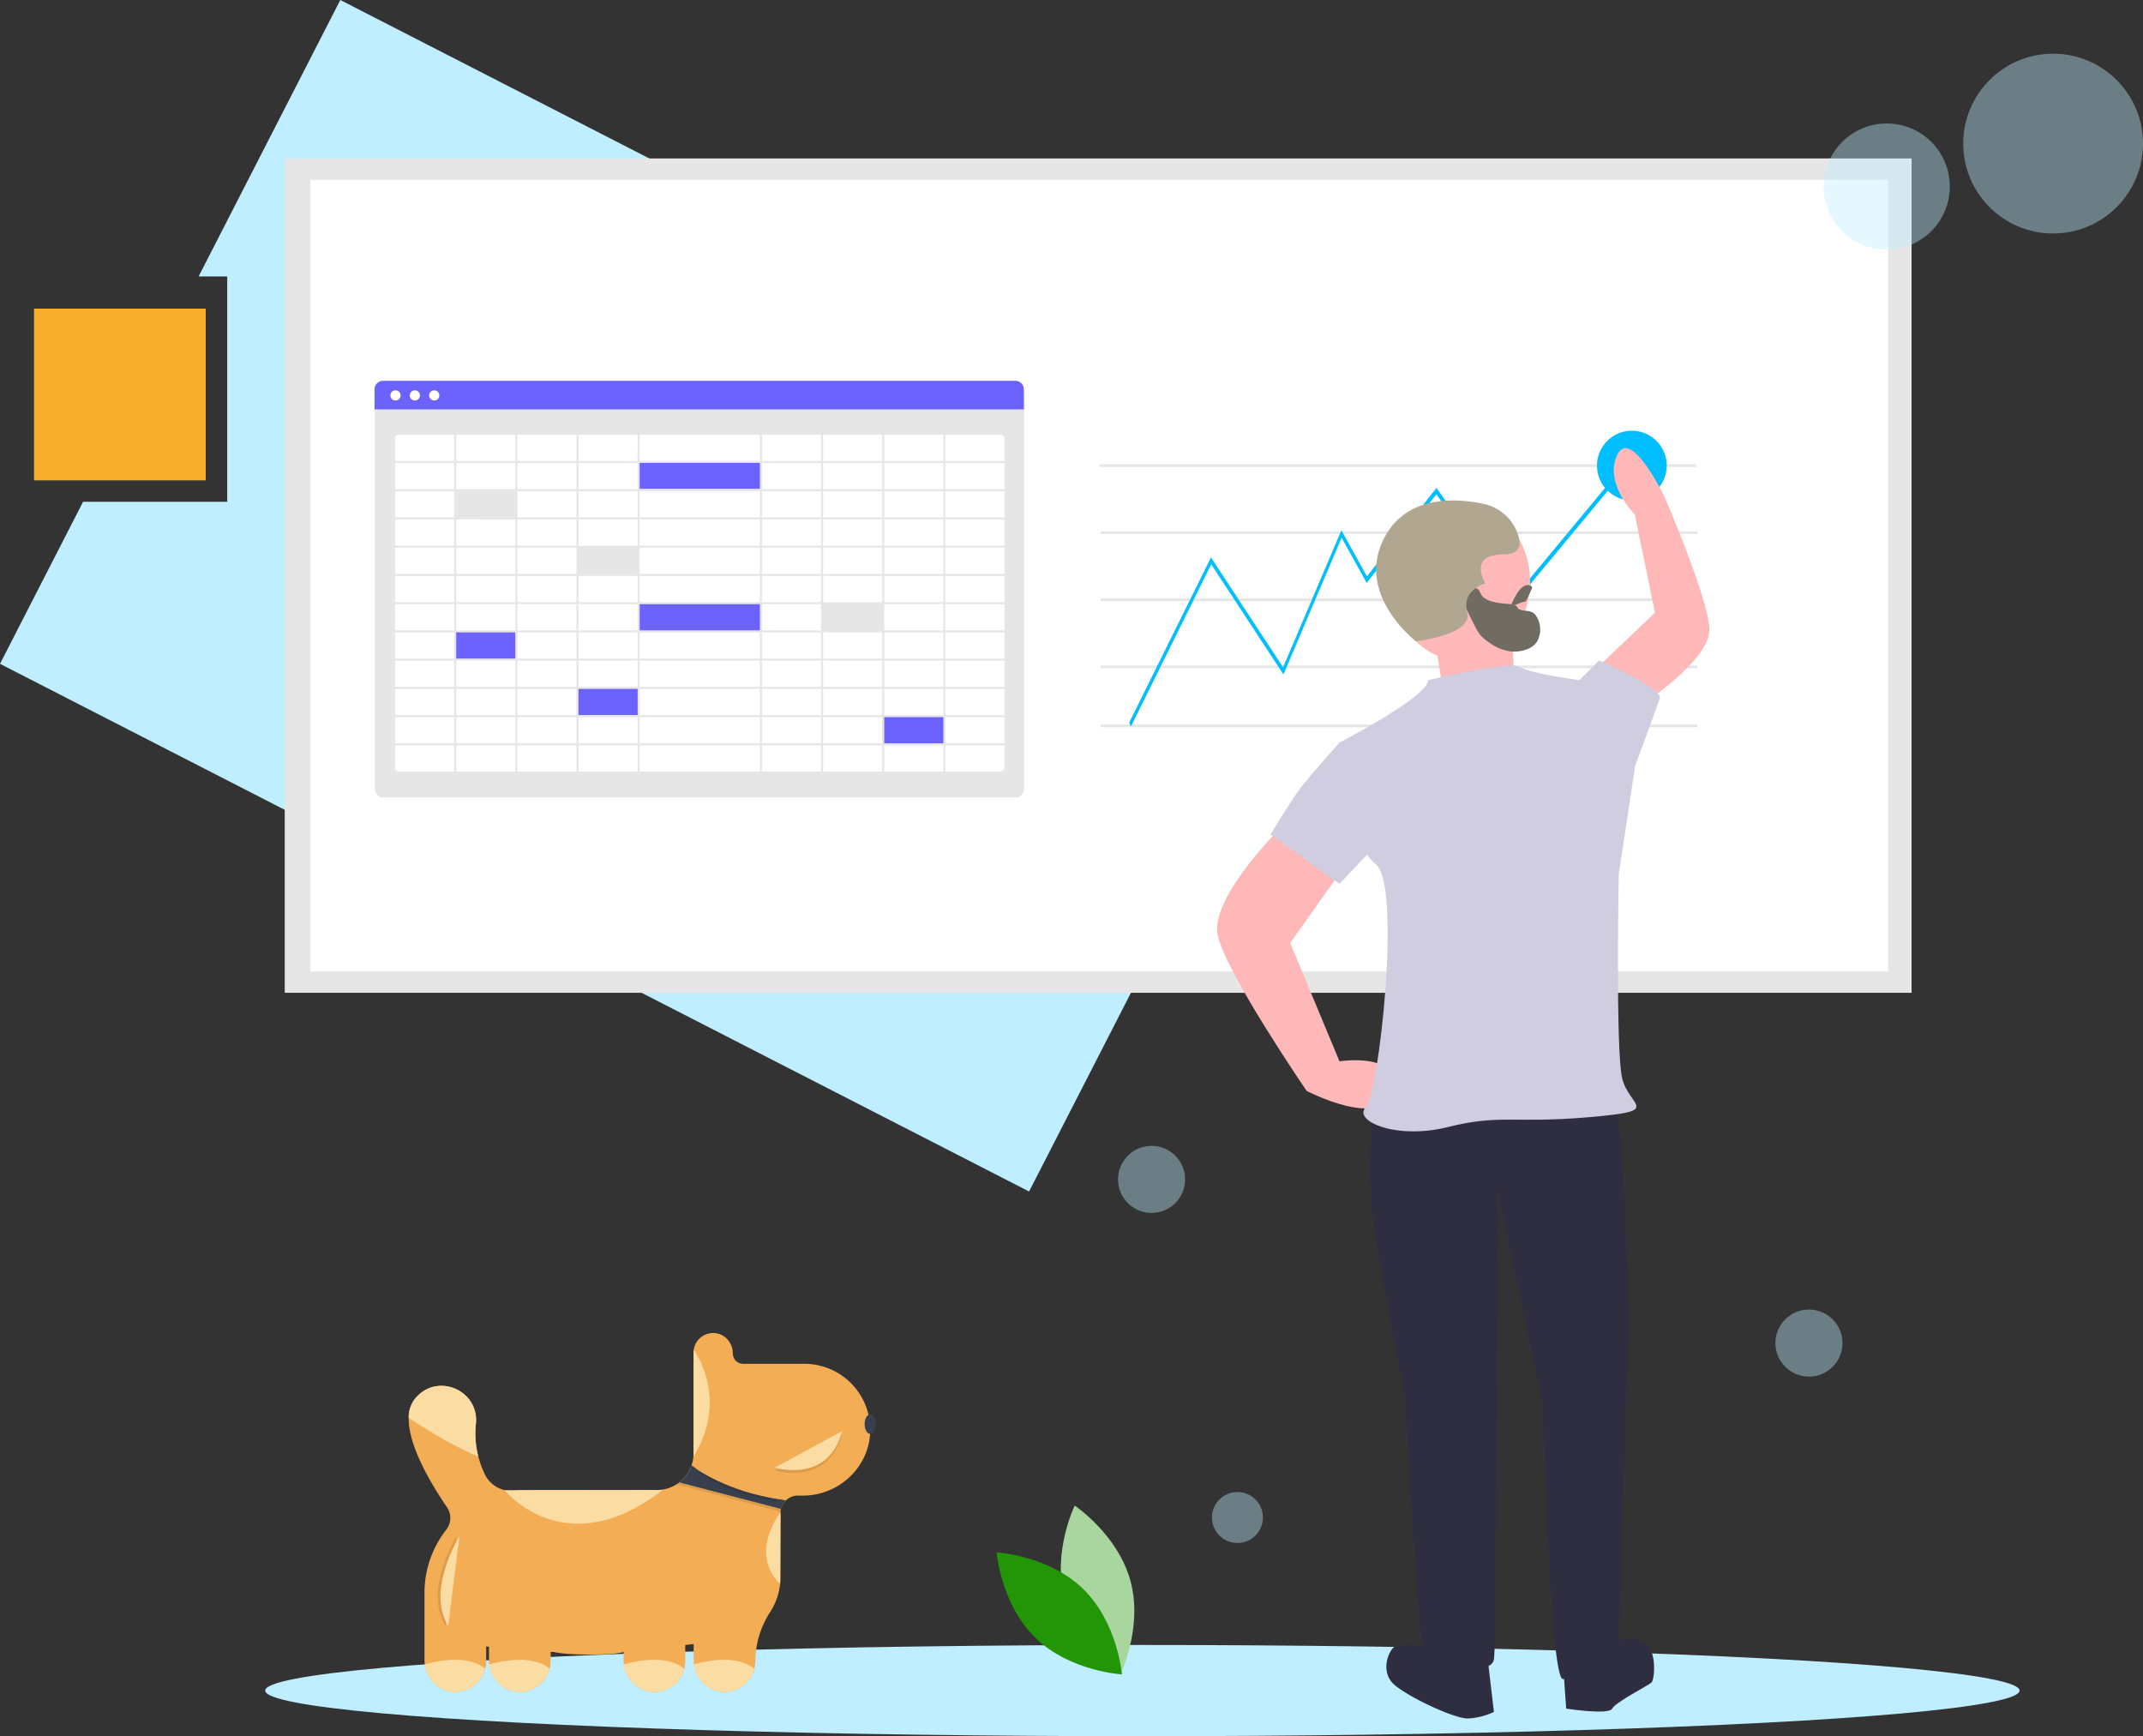 <svg xmlns="http://www.w3.org/2000/svg" width="1003.146" height="812.645" viewBox="0 0 1003.146 812.645">
  <rect x="0" y="0" width="1003.146" height="812.645" fill="#333333" stroke="none"/>
  <g id="Group_16" data-name="Group 16" transform="translate(-407 -2109.637)">
    <g id="undraw_predictive_analytics_kf9n" transform="translate(407 2109.637)">
      <path id="Path_272" data-name="Path 272" d="M159.3,0,92.969,129.38h13.39v105.5H38.877L0,310.711,481.715,557.687l159.3-310.711Z" fill="#beeeff"/>
      <rect id="Rectangle_25" data-name="Rectangle 25" width="761.53" height="390.521" transform="translate(133.296 74.163)" fill="#e6e6e6"/>
      <rect id="Rectangle_18" data-name="Rectangle 18" width="738.53" height="370.521" transform="translate(145.296 84.163)" fill="#fff"/>
      <rect id="Rectangle_19" data-name="Rectangle 19" width="279.461" height="1.256" transform="translate(514.561 217.299)" fill="#e6e6e6"/>
      <rect id="Rectangle_20" data-name="Rectangle 20" width="279.461" height="1.256" transform="translate(515.189 248.699)" fill="#e6e6e6"/>
      <rect id="Rectangle_21" data-name="Rectangle 21" width="279.461" height="1.256" transform="translate(515.189 311.5)" fill="#e6e6e6"/>
      <rect id="Rectangle_22" data-name="Rectangle 22" width="279.461" height="1.256" transform="translate(515.189 339.132)" fill="#e6e6e6"/>
      <rect id="Rectangle_23" data-name="Rectangle 23" width="279.461" height="1.256" transform="translate(515.189 280.099)" fill="#e6e6e6"/>
      <ellipse id="Ellipse_50" data-name="Ellipse 50" cx="410.617" cy="21.352" rx="410.617" ry="21.352" transform="translate(124.137 769.941)" fill="#beeeff"/>
      <path id="Path_273" data-name="Path 273" d="M210.16,296.94l-.818-1.819,38.288-77.336,33.751,51.448,27.294-64.127,11.968,21.558,32.556-41.4,36.163,51.507,56.757-68.413.586,2.183L389.311,239.73l-36.146-51.485-32.64,41.5L308.785,208.6l-27.234,63.986-33.815-51.544Z" transform="translate(319.237 43.102)" fill="#00beff"/>
      <path id="Path_274" data-name="Path 274" d="M597.779,731.247c5.9,21.822,26.123,35.336,26.123,35.336s10.649-21.865,4.746-43.687-26.123-35.336-26.123-35.336S591.876,709.425,597.779,731.247Z" transform="translate(-99.452 17.138)" fill="#a9d59f"/>
      <path id="Path_275" data-name="Path 275" d="M612.574,722.093c16.2,15.768,18.177,40.008,18.177,40.008s-24.284-1.326-40.483-17.094S572.091,705,572.091,705,596.375,706.324,612.574,722.093Z" transform="translate(-105.572 21.603)" fill="#239608"/>
      <circle id="Ellipse_51" data-name="Ellipse 51" cx="42.076" cy="42.076" r="42.076" transform="translate(918.994 25.131)" fill="#beeeff" opacity="0.4"/>
      <circle id="Ellipse_52" data-name="Ellipse 52" cx="29.516" cy="29.516" r="29.516" transform="translate(853.682 57.787)" fill="#beeeff" opacity="0.4"/>
      <circle id="Ellipse_53" data-name="Ellipse 53" cx="15.7" cy="15.7" r="15.7" transform="translate(831.074 612.94)" fill="#beeeff" opacity="0.4"/>
      <circle id="Ellipse_54" data-name="Ellipse 54" cx="11.932" cy="11.932" r="11.932" transform="translate(567.313 698.348)" fill="#beeeff" opacity="0.4"/>
      <circle id="Ellipse_55" data-name="Ellipse 55" cx="15.7" cy="15.7" r="15.7" transform="translate(523.353 536.324)" fill="#beeeff" opacity="0.4"/>
      <circle id="Ellipse_56" data-name="Ellipse 56" cx="16.328" cy="16.328" r="16.328" transform="translate(747.549 201.599)" fill="#00beff"/>
      <path id="Path_276" data-name="Path 276" d="M727.752,535.749l-13.842,1.538s-6.152,27.684,0,64.6S727.752,675.7,727.752,675.7s6.152,119.962,9.228,121.5,30.759,10.766,32.3,1.538,1.538-219.931,1.538-219.931l21.532,101.506s3.076,127.652,9.228,127.652,26.146-1.538,26.146-12.3,4.614-152.26,4.614-152.26-1.538-104.583-7.69-107.658S727.752,535.749,727.752,535.749Z" transform="translate(-69.966 -22.076)" fill="#2f2e41"/>
      <path id="Path_277" data-name="Path 277" d="M738.475,740.1s-13.842-1.538-16.918,0-7.69,12.3,0,18.456,27.683,15.38,33.835,15.38a31.817,31.817,0,0,0,12.3-3.076l-3.076-26.146Z" transform="translate(-68.385 30.414)" fill="#2f2e41"/>
      <path id="Path_278" data-name="Path 278" d="M783.149,748.343l1.538,21.532s19.994,3.076,21.532,0,16.918-10.766,18.456-12.3,3.076-18.456-6.152-19.994-12.3,3.076-12.3,3.076Z" transform="translate(-51.54 29.862)" fill="#2f2e41"/>
      <path id="Path_279" data-name="Path 279" d="M686.956,432.612s-36.911,35.373-32.3,53.829,41.525,72.285,41.525,72.285,35.373,18.456,39.987,0-24.608-13.842-24.608-13.842l-23.07-55.367,26.146-36.911Z" transform="translate(-84.537 -48.129)" fill="#ffb8b8"/>
      <path id="Path_280" data-name="Path 280" d="M815.325,414.408s33.625-21.623,32.847-36.478-21.049-61.695-21.049-61.695-15.857-32.969-22.162-19.5,8.286,27.816,8.286,27.816l9.417,45.947-25.592,24.415Z" transform="translate(-47.976 -83.741)" fill="#ffb8b8"/>
      <ellipse id="Ellipse_57" data-name="Ellipse 57" cx="32.297" cy="36.911" rx="32.297" ry="36.911" transform="translate(651.634 235.299)" fill="#ffb8b8"/>
      <path id="Path_281" data-name="Path 281" d="M734.169,358.674l4.614,29.222,33.835-6.152s-1.538-29.222-1.538-32.3S734.169,358.674,734.169,358.674Z" transform="translate(-64.079 -69.546)" fill="#ffb8b8"/>
      <path id="Path_282" data-name="Path 282" d="M741.409,381.34s38.449-9.228,43.063-6.152,27.684,6.152,27.684,6.152L838.3,421.328l-7.69,50.753s-1.538,81.513,1.538,95.355,19.994,15.38-15.38,18.456-41.525-1.538-66.133,4.614-44.6-3.076-38.449-9.228S729.1,476.695,716.8,467.467s-16.918-56.905-16.918-56.905S741.409,389.03,741.409,381.34Z" transform="translate(-72.857 -62.99)" fill="#d0cde1"/>
      <path id="Path_283" data-name="Path 283" d="M785.6,386.453l4.614-4.614,9.228-9.228s29.99,13.073,28.453,17.687-11.535,31.529-11.535,31.529l-13.842,4.614Z" transform="translate(-50.913 -63.489)" fill="#d0cde1"/>
      <path id="Path_284" data-name="Path 284" d="M724.922,406.3l-18.456-3.076s-13.842,15.38-18.456,21.532-13.842,21.532-13.842,21.532l32.3,23.07,24.608-26.146Z" transform="translate(-79.44 -55.653)" fill="#d0cde1"/>
      <rect id="Rectangle_24" data-name="Rectangle 24" width="80.384" height="80.384" transform="translate(15.928 144.451)" fill="#f7af2b"/>
      <g id="undraw_Spreadsheet_re_cn18" transform="translate(-45.454 178.245)">
        <path id="Path_383" data-name="Path 383" d="M738.051,382.734H442.082a4.006,4.006,0,0,1-4-4V195.42H742.052V378.733A4.006,4.006,0,0,1,738.051,382.734Z" transform="translate(-217.183 -187.716)" fill="#e6e6e6"/>
        <path id="Path_384" data-name="Path 384" d="M736.215,384.594H457.6a4.049,4.049,0,0,1-4.045-4.045V229.584a4.05,4.05,0,0,1,4.045-4.045H736.215a4.049,4.049,0,0,1,4.045,4.045V380.549a4.049,4.049,0,0,1-4.045,4.045Z" transform="translate(-224.025 -201.032)" fill="#fff"/>
        <path id="Path_385" data-name="Path 385" d="M741.82,194.976H437.849v-9.363a4.006,4.006,0,0,1,4-4H737.819a4.006,4.006,0,0,1,4,4Z" transform="translate(-217.08 -181.612)" fill="#6c63ff"/>
        <circle id="Ellipse_171" data-name="Ellipse 171" cx="2.39" cy="2.39" r="2.39" transform="translate(228.196 4.438)" fill="#fff"/>
        <circle id="Ellipse_172" data-name="Ellipse 172" cx="2.39" cy="2.39" r="2.39" transform="translate(237.267 4.438)" fill="#fff"/>
        <circle id="Ellipse_173" data-name="Ellipse 173" cx="2.39" cy="2.39" r="2.39" transform="translate(246.338 4.438)" fill="#fff"/>
        <rect id="Rectangle_26" data-name="Rectangle 26" width="28.715" height="12.71" transform="translate(258.168 51.578)" fill="#e6e6e6"/>
        <rect id="Rectangle_27" data-name="Rectangle 27" width="28.715" height="12.71" transform="translate(315.599 77.94)" fill="#e6e6e6"/>
        <rect id="Rectangle_28" data-name="Rectangle 28" width="28.715" height="12.71" transform="translate(258.168 117.482)" fill="#6c63ff"/>
        <rect id="Rectangle_29" data-name="Rectangle 29" width="28.715" height="12.71" transform="translate(315.599 143.844)" fill="#6c63ff"/>
        <rect id="Rectangle_30" data-name="Rectangle 30" width="28.715" height="12.71" transform="translate(458.705 157.025)" fill="#6c63ff"/>
        <rect id="Rectangle_31" data-name="Rectangle 31" width="28.715" height="12.71" transform="translate(429.989 104.302)" fill="#e6e6e6"/>
        <rect id="Rectangle_32" data-name="Rectangle 32" width="57.431" height="12.71" transform="translate(344.314 104.302)" fill="#6c63ff"/>
        <rect id="Rectangle_33" data-name="Rectangle 33" width="57.431" height="12.71" transform="translate(344.314 37.927)" fill="#6c63ff"/>
        <path id="Path_386" data-name="Path 386" d="M453.414,225.122V384.7H740.568V225.122Zm286.212,13.22h-27.68V226.064h27.68ZM568.84,330.883V318.6h56.3v12.278Zm56.3.941V344.1h-56.3V331.824Zm0-52.88v12.278h-56.3V278.944ZM568.84,278V265.724h56.3V278Zm0,26.44V292.164h56.3v12.279Zm56.3.941v12.279h-56.3V305.384ZM567.9,291.223h-27.68V278.944H567.9Zm0,.942v12.279h-27.68V292.164Zm0,13.22v12.279h-27.68V305.384Zm0,13.22v12.278h-27.68V318.6Zm58.184,0h27.68v12.278h-27.68Zm0-.941V305.384h27.68v12.279Zm0-13.22V292.164h27.68v12.279Zm0-13.22V278.944h27.68v12.278Zm0-13.22V265.724h27.68V278Zm0-13.22V252.5h27.68v12.279Zm-.941,0h-56.3V252.5h56.3Zm-57.242,0h-27.68V252.5H567.9Zm0,.941V278h-27.68V265.724ZM539.278,278H511.6V265.724h27.68Zm0,.942v12.278H511.6V278.944Zm0,13.22v12.279H511.6V292.164Zm0,13.22v12.279H511.6V305.384Zm0,13.22v12.278H511.6V318.6Zm0,13.22V344.1H511.6V331.824Zm.942,0H567.9V344.1h-27.68Zm27.68,13.22v12.278h-27.68V345.044Zm.941,0h56.3v12.278h-56.3Zm57.242,0h27.68v12.278h-27.68Zm0-.942V331.824h27.68V344.1ZM654.7,331.824h27.68V344.1H654.7Zm0-.941V318.6h27.68v12.278Zm0-13.22V305.384h27.68v12.279Zm0-13.22V292.164h27.68v12.279Zm0-13.22V278.944h27.68v12.278Zm0-13.22V265.724h27.68V278Zm0-13.22V252.5h27.68v12.279Zm0-13.22V239.284h27.68v12.278Zm-.941,0h-27.68V239.284h27.68Zm-28.621,0h-56.3V239.284h56.3Zm-57.242,0h-27.68V239.284H567.9Zm-28.621,0H511.6V239.284h27.68Zm0,.941v12.279H511.6V252.5Zm-28.622,12.279h-27.68V252.5h27.68Zm0,.941V278h-27.68V265.724Zm0,13.22v12.278h-27.68V278.944Zm0,13.22v12.279h-27.68V292.164Zm0,13.22v12.279h-27.68V305.384Zm0,13.22v12.278h-27.68V318.6Zm0,13.22V344.1h-27.68V331.824Zm0,13.22v12.278h-27.68V345.044Zm.941,0h27.68v12.278H511.6Zm27.68,13.22v12.279H511.6V358.264Zm.942,0H567.9v12.279h-27.68Zm28.621,0h56.3v12.279h-56.3Zm57.242,0h27.68v12.279h-27.68Zm28.621,0h27.68v12.279H654.7Zm0-.941V345.044h27.68v12.278Zm28.622-12.278h27.68v12.278h-27.68Zm0-.941V331.824h27.68V344.1Zm0-13.22V318.6h27.68v12.278Zm0-13.22V305.384h27.68v12.279Zm0-13.22V292.164h27.68v12.279Zm0-13.22V278.944h27.68v12.278Zm0-13.22V265.724h27.68V278Zm0-13.22V252.5h27.68v12.279Zm0-13.22V239.284h27.68v12.278Zm0-13.22V226.064h27.68v12.279Zm-.942,0H654.7V226.064h27.68Zm-28.622,0h-27.68V226.064h27.68Zm-28.621,0h-56.3V226.064h56.3Zm-57.242,0h-27.68V226.064H567.9Zm-28.621,0H511.6V226.064h27.68Zm-28.621,0h-27.68V226.064h27.68Zm0,.941v12.278h-27.68V239.284Zm-28.621,12.278h-27.68V239.284h27.68Zm0,.941v12.279h-27.68V252.5Zm0,13.22V278h-27.68V265.724Zm0,13.22v12.278h-27.68V278.944Zm0,13.22v12.279h-27.68V292.164Zm0,13.22v12.279h-27.68V305.384Zm0,13.22v12.278h-27.68V318.6Zm0,13.22V344.1h-27.68V331.824Zm0,13.22v12.278h-27.68V345.044Zm0,13.22v12.279h-27.68V358.264Zm.941,0h27.68v12.279h-27.68Zm27.68,13.22v12.278h-27.68V371.485Zm.941,0h27.68v12.278H511.6Zm28.622,0H567.9v12.278h-27.68Zm28.621,0h56.3v12.278h-56.3Zm57.242,0h27.68v12.278h-27.68Zm28.621,0h27.68v12.278H654.7Zm28.622,0h27.68v12.278h-27.68Zm0-.941V358.264h27.68v12.279Zm28.621-12.279h27.68v12.279h-27.68Zm0-.941V345.044h27.68v12.278Zm0-13.22V331.824h27.68V344.1Zm0-13.22V318.6h27.68v12.278Zm0-13.22V305.384h27.68v12.279Zm0-13.22V292.164h27.68v12.279Zm0-13.22V278.944h27.68v12.278Zm0-13.22V265.724h27.68V278Zm0-13.22V252.5h27.68v12.279Zm0-13.22V239.284h27.68v12.278Zm-229.911-25.5v12.279h-27.68V226.064Zm-27.68,145.421h27.68v12.278h-27.68Zm257.591,12.278V371.485h27.68v12.278Z" transform="translate(-223.962 -200.847)" fill="#e6e6e6"/>
      </g>
      <path id="Path_387" data-name="Path 387" d="M20.268,11.58c1.343.435,2.812.944,3.338,1.879.206.366.242.769.429,1.143.853,1.656,4.179,1.981,5.9,3.3a4.63,4.63,0,0,1,1.518,2.282,11.537,11.537,0,0,1-1.064,9.86,8.171,8.171,0,0,1-2.419,2.685c-3.072,2.107-8.37,2.066-12.2.63A21.692,21.692,0,0,1,7.054,26.85a20.926,20.926,0,0,1-2.969-4.068,18.18,18.18,0,0,1-1.469-4.43C1.272,12.491-.482,5.991.123.049c1.814-.077,5.28-.163,6.882.6,2.008.96,1.451,2.9,2.177,4.3C10.9,8.326,15.883,10.108,20.268,11.58Z" transform="translate(683.68 276.343) rotate(-14)" fill="#716c62"/>
      <path id="Path_388" data-name="Path 388" d="M0,9.546c1.791.11,5-1.872,6.795-1.771a55.92,55.92,0,0,0,3.233-6.618c-.955-1.37-2.492-1.7-4.818,0C3.342,2.47.764,7.011,0,9.546Z" transform="translate(707.211 273.953) rotate(-1)" fill="#716c62"/>
      <path id="Path_382" data-name="Path 382" d="M367.691,426.252s-29.648-22.585-14.118-49.687c10.774-18.8,33.1-17.314,45.763-14.639a21.691,21.691,0,0,1,15.651,13.133c2.118,5.27,2.118,10.54-6.353,10.54-16.942,0-8.471,13.551-8.471,13.551s-11.295,3.011-8.471,13.551S367.691,426.252,367.691,426.252Z" transform="translate(295.125 -126.093)" fill="#b1a68f"/>
    </g>
    <g id="undraw_Cautious_dog_q83f" transform="translate(417 2733.53)">
      <path id="Path_365" data-name="Path 365" d="M536.869,229.465c-.242,16.972-14.56,30.394-31.532,30.394h-2.362a7.983,7.983,0,0,0-5.59,2.256,7.771,7.771,0,0,0-2.271,3.964,7.277,7.277,0,0,0-.237,1.879v29.961a30.011,30.011,0,0,1-4.734,16.252,42.912,42.912,0,0,0-7.051,23.122h0a14.449,14.449,0,0,1-14.711,14.439c-7.937-.146-14.162-6.97-14.162-14.913v-7.494l-3.933.463v7.5a14.454,14.454,0,0,1-14.716,14.439c-7.937-.146-14.157-6.97-14.157-14.913v-3.792c-3.938,1.642-26.249,1.642-32.444.055l-1.682-.131v4.341a14.449,14.449,0,0,1-14.711,14.439c-7.942-.146-14.162-6.97-14.162-14.913v-6.23l-1.314-.121v6.824a14.744,14.744,0,0,1-.443,3.583,14.469,14.469,0,0,1-14.269,10.856,14.692,14.692,0,0,1-14.031-12.888,17.848,17.848,0,0,1-.131-2.015V305.468a48.026,48.026,0,0,1,10.239-29.714,8.9,8.9,0,0,0,.247-10.516c-7.348-10.763-18.216-28.924-17.859-41.8a14.1,14.1,0,0,1,3.44-9.529c.141-.156.287-.312.433-.458,10.576-11.08,29.211-2.362,27.584,12.863a42.733,42.733,0,0,0,1.118,15.225,46.67,46.67,0,0,0,2.951,8.164,13.84,13.84,0,0,0,14.162,7.872,48.814,48.814,0,0,1,5.918-.353H437.13a17.048,17.048,0,0,0,16.116-11.583,16.538,16.538,0,0,0,.917-5.5v-47.2a9.186,9.186,0,0,1,9.478-9.186A8.924,8.924,0,0,1,470,186.692a9.9,9.9,0,0,1,2.558,6.618,4.865,4.865,0,0,0,4.87,4.865h28.6a30.827,30.827,0,0,1,30.837,31.291Z" transform="translate(-139.521 -183.72)" fill="#f3ad55"/>
      <path id="Path_366" data-name="Path 366" d="M364,491.634a14.469,14.469,0,0,1-14.268,10.853A14.692,14.692,0,0,1,335.7,489.6C344.443,487.233,356.555,485.611,364,491.634Z" transform="translate(-146.896 -334.476)" fill="#fbdca3"/>
      <path id="Path_367" data-name="Path 367" d="M423.934,491.634a14.459,14.459,0,0,1-14.263,10.853A14.671,14.671,0,0,1,395.64,489.6C404.383,487.233,416.5,485.611,423.934,491.634Z" transform="translate(-176.648 -334.476)" fill="#fbdca3"/>
      <path id="Path_368" data-name="Path 368" d="M549.024,491.634a14.464,14.464,0,0,1-14.268,10.853A14.662,14.662,0,0,1,520.73,489.6C529.468,487.233,541.58,485.611,549.024,491.634Z" transform="translate(-238.739 -334.476)" fill="#fbdca3"/>
      <path id="Path_369" data-name="Path 369" d="M614.169,491.634A14.469,14.469,0,0,1,599.9,502.488,14.671,14.671,0,0,1,585.87,489.6C594.613,487.233,606.725,485.611,614.169,491.634Z" transform="translate(-271.073 -334.476)" fill="#fbdca3"/>
      <path id="Path_370" data-name="Path 370" d="M353.375,265.917c-10.2-4.095-22.663-11.584-32.575-18.1a14.1,14.1,0,0,1,3.44-9.529c.141-.156.287-.312.433-.458,10.576-11.08,29.211-2.362,27.584,12.863A42.732,42.732,0,0,0,353.375,265.917Z" transform="translate(-139.5 -208.085)" fill="#fbdca3"/>
      <path id="Path_371" data-name="Path 371" d="M410,329.751s28.077,35.345,74.034-.091" transform="translate(-183.776 -256.145)" fill="#fbdca3"/>
      <path id="Path_372" data-name="Path 372" d="M585.61,199.36s17.063,22.311,0,49.859" transform="translate(-270.943 -191.468)" fill="#fbdca3"/>
      <path id="Path_373" data-name="Path 373" d="M659.758,350.51s-15.028,18.67-.2,33.486" transform="translate(-304.403 -266.494)" fill="#fbdca3"/>
      <path id="Path_374" data-name="Path 374" d="M619.859,326.121c-1.113,1.048-.735,2.06-1.073,3.6L570,316.935c2.624-2.015,5.877-4.422,6.955-7.625C582.8,313.848,594.361,321.463,619.859,326.121Z" transform="translate(-263.195 -246.044)" opacity="0.1"/>
      <path id="Path_375" data-name="Path 375" d="M622.264,323.144a7.771,7.771,0,0,0-2.271,3.964l-47.563-12.4a16.978,16.978,0,0,0,5.721-8.008C584,311.243,596.76,318.485,622.264,323.144Z" transform="translate(-264.401 -244.748)" fill="#383f4d"/>
      <path id="Path_376" data-name="Path 376" d="M587.34,311.91s14.882,11.191,39.817,14.651" transform="translate(-271.802 -247.334)" opacity="0.1"/>
      <path id="Path_377" data-name="Path 377" d="M587.34,309.31s14.882,11.191,39.817,14.656" transform="translate(-271.802 -246.044)" fill="#f3ad55"/>
      <path id="Path_378" data-name="Path 378" d="M661.19,294.6s24.935,7.872,31.5-17.063Z" transform="translate(-308.459 -230.274)" opacity="0.1"/>
      <path id="Path_379" data-name="Path 379" d="M661.19,292s24.935,7.877,31.5-17.058Z" transform="translate(-308.459 -228.984)" fill="#fbdca3"/>
      <ellipse id="Ellipse_170" data-name="Ellipse 170" cx="2.624" cy="4.593" rx="2.624" ry="4.593" transform="translate(394.729 38.08)" fill="#383f4d"/>
      <path id="Path_380" data-name="Path 380" d="M351.44,414.658l5.248-42s-15.754,24.935-5.248,42" transform="translate(-152.916 -277.489)" opacity="0.1"/>
      <path id="Path_381" data-name="Path 381" d="M359.268,372.66s-15.749,24.935-5.253,42Z" transform="translate(-154.196 -277.489)" fill="#fbdca3"/>
    </g>
  </g>
</svg>
